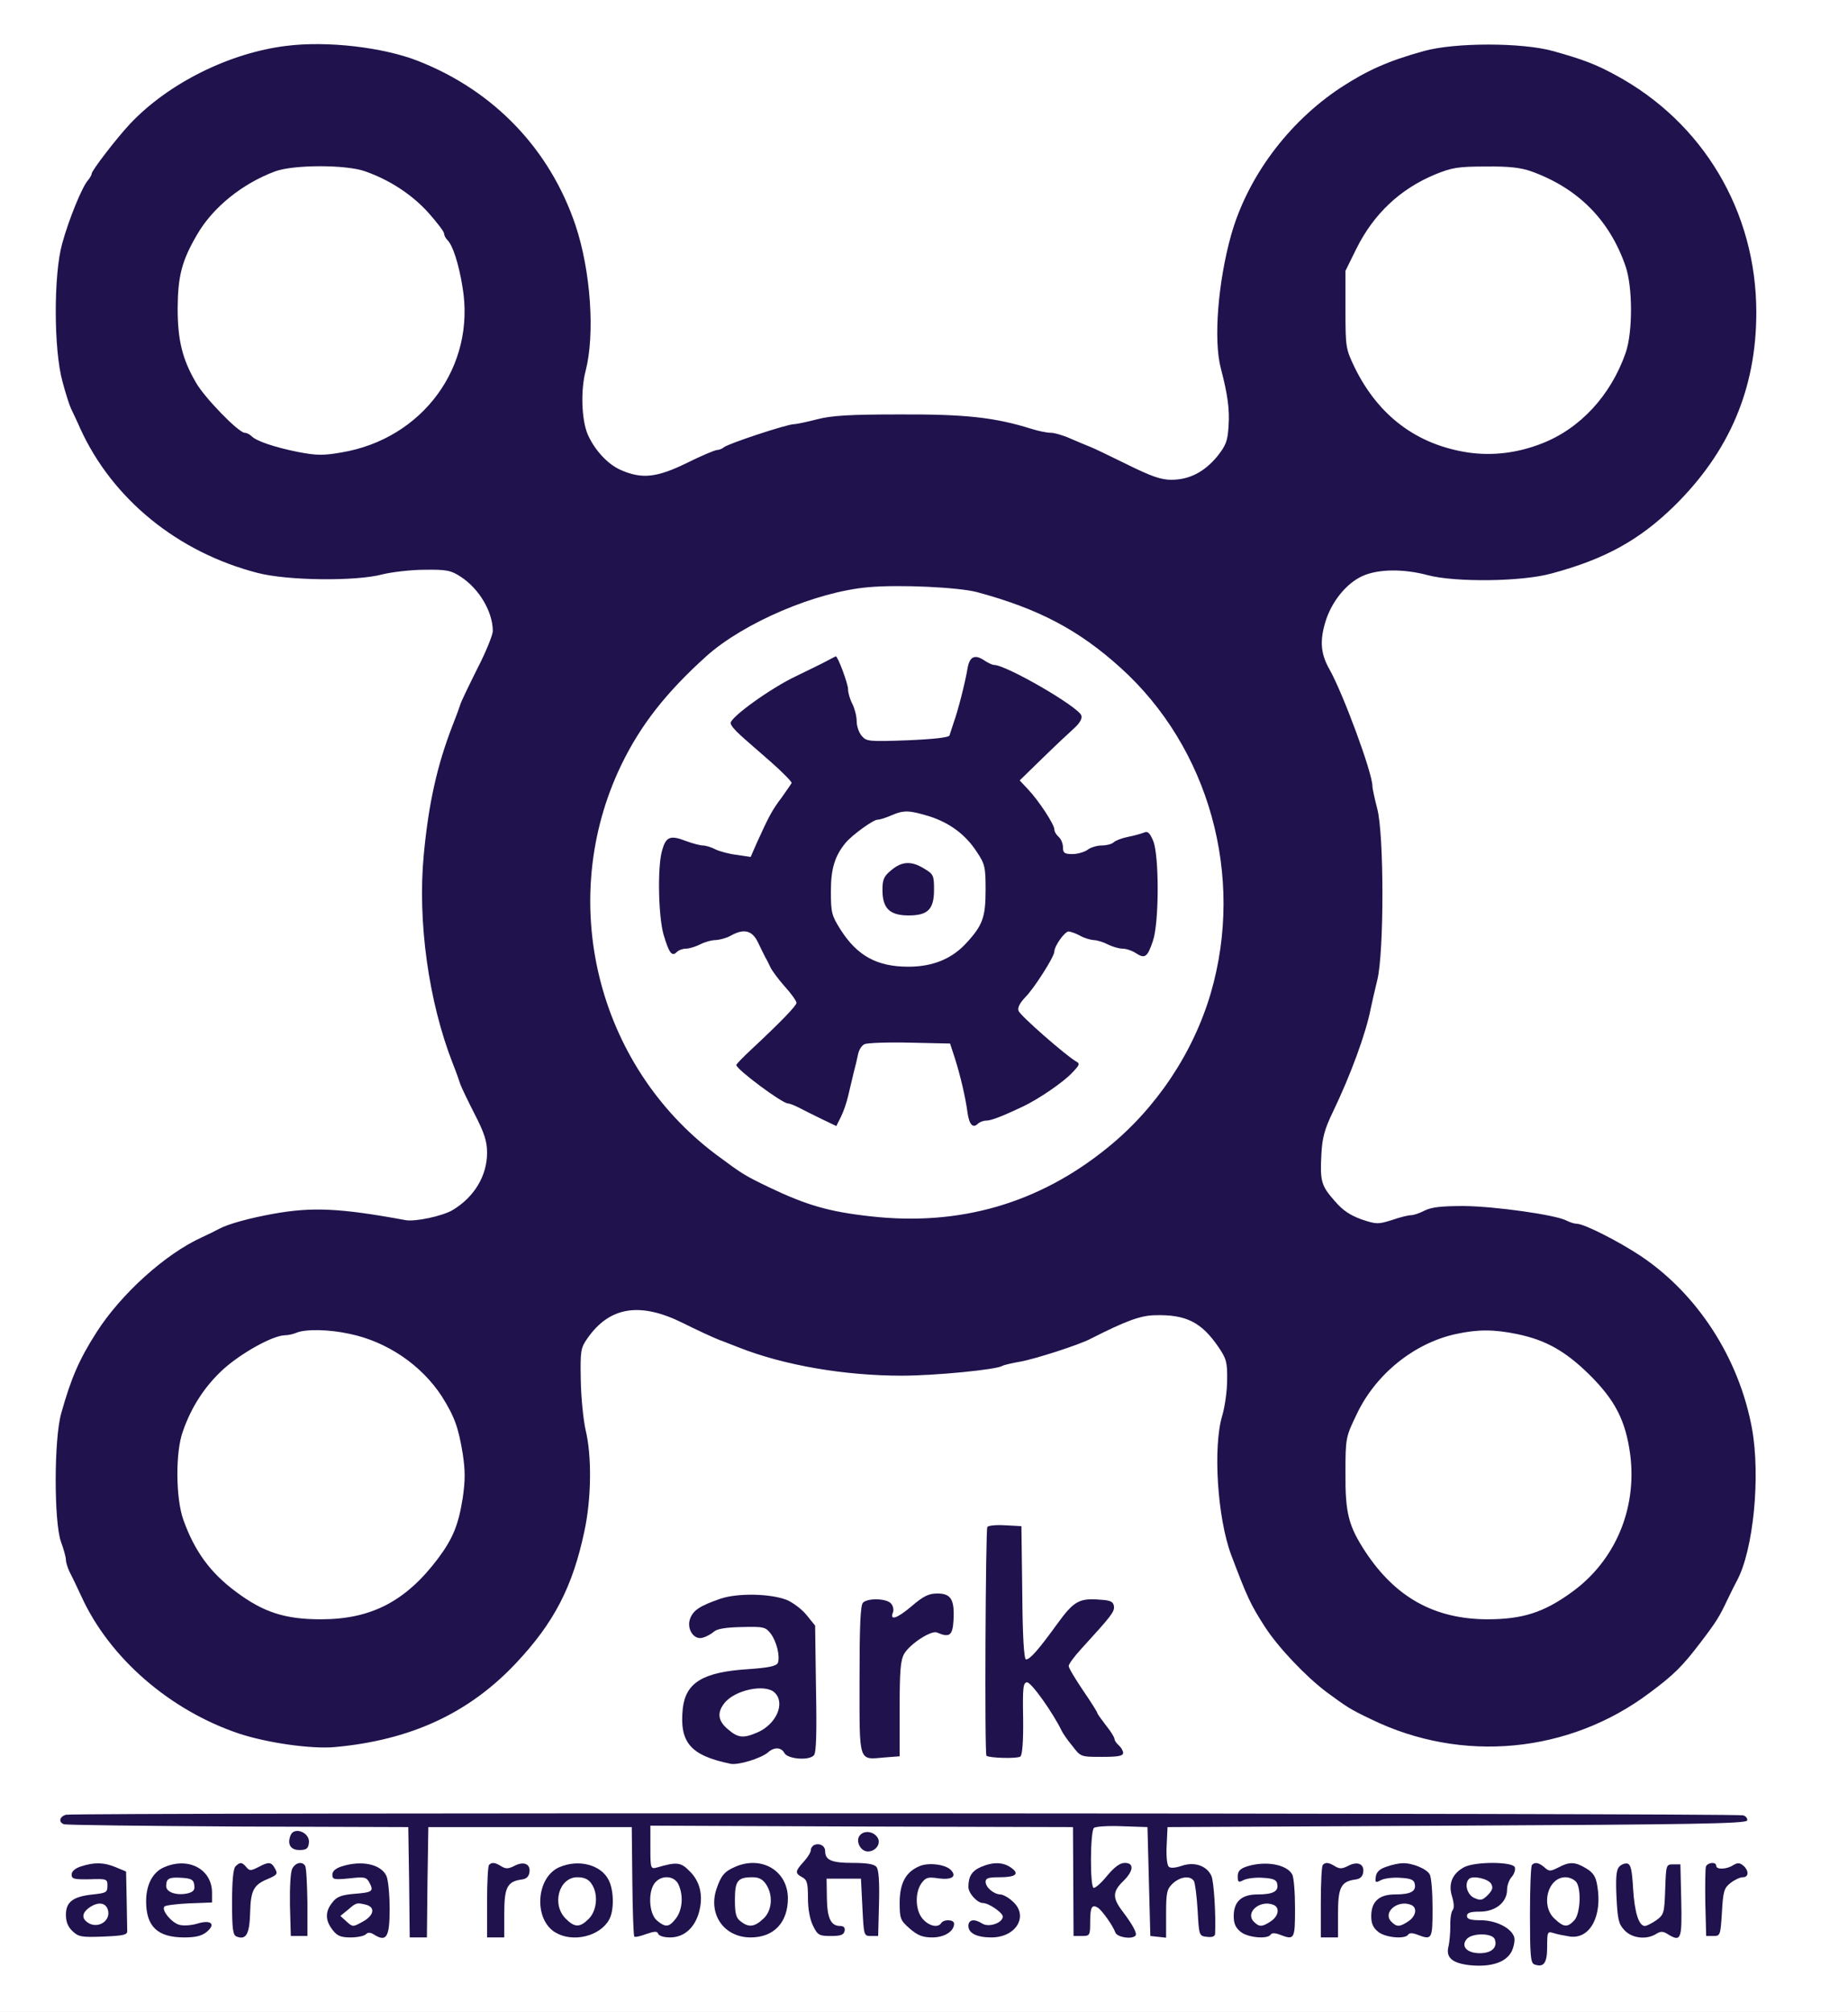 <svg xmlns="http://www.w3.org/2000/svg" version="1.0" width="645" height="702" preserveAspectRatio="xMidYMid meet"><rect width="100%" height="100%" fill="#808080" stroke="none"/><rect id="backgroundrect" width="100%" height="100%" x="0" y="0" fill="none" stroke="none"/>

<g class="currentLayer" style=""><title>Layer 1</title><rect fill="#ffffff" stroke-dashoffset="" fill-rule="nonzero" id="svg_29" x="-3" y="-3" width="648" height="708" style="color: rgb(0, 0, 0);" class="selected" fill-opacity="1"/><g transform="translate(0,702) scale(0.1,-0.1) " fill="#20124d" stroke="none" id="svg_1" class="">
<path d="M1000 6860 c-198 -24 -412 -130 -546 -272 -46 -49 -134 -163 -134 -174 0 -4 -6 -15 -13 -23 -21 -24 -67 -137 -90 -221 -30 -107 -30 -369 1 -481 11 -42 25 -85 30 -95 5 -11 20 -41 32 -69 112 -246 340 -432 619 -504 103 -27 343 -30 436 -5 33 8 99 16 147 16 78 1 92 -2 127 -25 64 -42 111 -122 111 -189 0 -13 -24 -73 -54 -131 -29 -58 -56 -114 -59 -124 -3 -10 -15 -43 -27 -73 -54 -139 -84 -272 -101 -453 -22 -233 17 -512 101 -727 12 -30 24 -64 27 -74 4 -11 26 -57 50 -104 34 -66 43 -95 43 -134 0 -81 -45 -155 -120 -200 -35 -21 -132 -42 -166 -35 -228 42 -325 46 -459 22 -84 -15 -160 -36 -191 -53 -11 -6 -37 -19 -59 -29 -128 -58 -284 -199 -369 -333 -60 -94 -88 -159 -122 -280 -26 -89 -26 -382 -1 -450 9 -25 17 -53 17 -62 0 -9 6 -29 14 -45 8 -15 26 -53 40 -83 98 -215 309 -398 551 -479 97 -32 250 -54 332 -47 266 24 469 118 633 292 134 142 199 268 240 463 24 112 26 260 4 351 -8 35 -16 114 -17 175 -2 103 0 112 23 145 78 112 185 128 335 53 44 -22 100 -48 125 -58 25 -9 56 -22 70 -27 157 -62 368 -98 567 -98 116 0 330 21 351 34 5 3 33 10 63 15 51 9 207 59 246 80 124 63 174 81 224 82 108 3 162 -24 221 -110 28 -41 32 -53 31 -116 0 -38 -8 -94 -17 -124 -33 -110 -17 -357 31 -486 56 -148 67 -172 117 -250 47 -73 142 -173 216 -229 71 -52 82 -60 156 -95 316 -154 690 -119 971 92 85 63 115 93 179 177 57 75 65 89 94 150 12 25 26 53 32 64 58 107 83 364 53 531 -45 246 -190 470 -389 603 -77 51 -197 112 -222 112 -8 0 -25 5 -36 11 -37 20 -250 50 -359 51 -79 0 -113 -4 -137 -16 -17 -9 -38 -16 -47 -16 -9 0 -39 -7 -67 -17 -48 -15 -54 -15 -105 2 -39 14 -66 31 -94 64 -48 54 -52 70 -47 164 3 57 11 87 40 147 62 129 115 273 132 360 4 19 14 64 23 100 24 95 24 508 0 598 -9 35 -17 71 -17 80 0 45 -102 322 -150 407 -30 53 -34 97 -15 162 21 72 73 137 130 163 55 25 144 26 229 3 95 -25 327 -23 431 6 187 50 307 117 427 234 194 190 288 411 288 677 0 352 -186 664 -493 829 -68 37 -113 54 -217 83 -108 30 -342 30 -450 0 -126 -35 -197 -67 -291 -128 -183 -121 -325 -312 -382 -514 -46 -164 -62 -367 -36 -465 24 -92 31 -143 27 -201 -3 -53 -9 -68 -40 -107 -45 -54 -97 -81 -160 -81 -36 0 -70 12 -155 54 -59 29 -117 57 -128 61 -11 4 -41 17 -67 28 -26 12 -58 21 -71 21 -13 0 -43 6 -68 14 -128 40 -231 51 -459 50 -177 0 -238 -4 -288 -17 -35 -9 -72 -17 -81 -17 -24 0 -233 -69 -245 -81 -6 -5 -16 -9 -23 -9 -7 0 -55 -20 -105 -45 -106 -52 -158 -57 -231 -25 -46 20 -92 70 -116 125 -21 50 -25 153 -7 221 33 128 18 348 -35 507 -89 265 -284 470 -549 574 -121 48 -318 71 -460 53z m275 -438 c85 -30 162 -80 220 -144 30 -34 55 -66 55 -73 0 -6 5 -16 12 -23 18 -18 39 -81 52 -162 48 -277 -138 -532 -424 -579 -63 -11 -87 -10 -150 2 -84 17 -145 38 -162 55 -7 7 -18 12 -24 12 -21 0 -140 122 -170 175 -48 82 -64 149 -64 260 1 111 14 164 67 255 55 96 158 179 273 222 65 24 249 24 315 0z m4070 0 c163 -59 272 -169 328 -329 26 -73 26 -232 1 -304 -52 -149 -159 -265 -294 -317 -85 -33 -171 -43 -255 -31 -180 27 -314 128 -397 297 -31 65 -32 70 -32 202 l0 135 38 77 c60 121 152 208 274 259 59 24 80 28 177 28 83 1 123 -4 160 -17z m-1935 -1468 c215 -58 355 -132 500 -263 310 -279 435 -727 316 -1136 -61 -208 -190 -402 -361 -540 -239 -194 -516 -274 -826 -239 -146 16 -224 39 -354 101 -87 42 -92 45 -185 114 -418 313 -559 887 -332 1359 67 139 156 253 298 381 130 116 381 224 564 240 107 10 315 0 380 -17z m-2190 -2588 c131 -27 251 -109 322 -218 44 -70 58 -108 73 -200 9 -60 9 -93 0 -155 -15 -94 -34 -141 -87 -212 -112 -148 -232 -211 -408 -211 -124 0 -200 24 -295 95 -91 67 -146 143 -185 252 -27 76 -28 236 -2 308 30 87 78 160 143 219 63 56 169 115 212 117 12 0 31 4 42 9 31 13 113 12 185 -4z m4076 -1 c100 -21 167 -59 250 -140 92 -91 128 -162 144 -281 24 -189 -53 -371 -205 -480 -98 -71 -172 -94 -295 -94 -183 1 -319 76 -424 235 -59 90 -71 135 -70 275 0 123 1 126 39 205 66 140 200 248 345 280 77 17 134 17 216 0z" id="svg_2"/>
<path d="M2890 4716 c-14 -8 -64 -32 -111 -55 -89 -42 -229 -143 -229 -164 0 -7 15 -25 33 -41 17 -16 66 -58 107 -94 41 -36 74 -70 73 -74 -2 -4 -18 -27 -35 -51 -32 -42 -44 -64 -87 -159 l-21 -48 -47 7 c-27 3 -60 12 -75 19 -15 8 -35 14 -45 14 -9 0 -36 7 -60 16 -54 21 -69 14 -82 -33 -17 -58 -13 -231 5 -294 19 -64 29 -78 46 -61 7 7 21 12 32 12 12 0 34 7 50 15 15 8 40 15 55 15 14 1 37 7 51 15 46 26 75 19 95 -22 10 -21 22 -45 26 -53 5 -8 13 -24 18 -35 5 -11 27 -41 50 -67 23 -25 41 -51 41 -57 0 -10 -55 -67 -159 -164 -28 -26 -51 -50 -51 -53 0 -15 160 -134 180 -134 5 0 21 -6 37 -14 15 -8 51 -26 80 -40 l52 -25 16 32 c9 18 20 50 25 72 5 22 14 58 19 80 6 22 13 52 16 67 3 15 13 31 23 35 9 4 80 7 158 5 l140 -3 17 -52 c19 -60 37 -136 44 -190 6 -41 19 -55 36 -38 6 6 19 11 29 11 17 0 56 15 128 49 53 25 142 85 173 119 26 27 27 31 12 39 -36 21 -194 159 -200 176 -4 11 4 27 24 48 30 30 101 141 101 159 0 19 36 70 50 70 8 -1 26 -7 40 -15 14 -8 35 -14 46 -15 12 0 35 -7 50 -15 16 -8 39 -15 52 -15 12 0 34 -7 47 -16 31 -20 40 -14 59 43 22 64 22 298 1 349 -12 28 -19 35 -32 29 -10 -4 -35 -11 -56 -15 -21 -4 -44 -13 -50 -19 -6 -6 -25 -11 -42 -11 -16 0 -39 -7 -49 -15 -11 -8 -35 -15 -53 -15 -28 0 -33 4 -33 24 0 13 -7 29 -15 36 -8 7 -15 18 -15 26 0 17 -54 100 -92 140 l-29 31 78 76 c43 42 93 89 111 105 21 19 30 35 26 46 -12 31 -262 176 -305 176 -5 0 -21 7 -34 16 -33 22 -51 13 -58 -28 -8 -48 -33 -147 -48 -188 -6 -19 -13 -40 -15 -46 -1 -7 -53 -13 -146 -17 -135 -5 -144 -4 -160 15 -10 11 -18 34 -18 52 0 17 -7 44 -15 60 -8 15 -15 38 -15 51 0 19 -36 116 -43 115 -1 0 -13 -7 -27 -14z m353 -544 c72 -23 127 -64 166 -124 29 -43 31 -54 31 -133 0 -94 -10 -123 -65 -183 -51 -57 -118 -85 -205 -85 -109 0 -178 38 -236 129 -31 49 -34 59 -34 134 0 80 14 124 52 170 24 28 96 80 111 80 8 0 30 7 48 15 44 19 62 18 132 -3z" id="svg_3"/>
<path d="M3111 3984 c-26 -21 -31 -33 -31 -69 0 -63 24 -88 87 -89 71 -1 93 20 93 90 0 49 -2 54 -34 73 -45 28 -78 26 -115 -5z" id="svg_4"/>
<path d="M3446 1692 c-6 -11 -10 -792 -3 -798 8 -8 106 -11 118 -3 7 4 11 51 10 133 -2 108 0 126 14 126 15 0 92 -109 121 -170 4 -8 20 -32 37 -52 29 -38 29 -38 103 -38 56 0 74 3 74 14 0 7 -7 19 -15 26 -8 7 -15 17 -15 22 0 6 -13 27 -30 48 -16 21 -30 40 -30 43 0 3 -22 38 -50 79 -27 40 -50 78 -50 85 0 7 20 34 44 60 105 115 116 129 114 148 -2 16 -12 21 -43 23 -78 7 -96 -3 -155 -84 -65 -90 -95 -124 -109 -124 -7 0 -12 81 -13 233 l-3 232 -57 3 c-31 2 -59 -1 -62 -6z" id="svg_5"/>
<path d="M2515 1442 c-72 -25 -95 -40 -106 -69 -14 -36 13 -77 44 -67 12 3 30 13 39 21 11 10 43 15 98 16 76 2 82 0 100 -23 21 -28 33 -79 25 -102 -5 -11 -31 -17 -104 -22 -158 -10 -218 -47 -228 -138 -12 -118 27 -163 166 -192 27 -6 108 19 132 40 21 19 46 18 57 -3 12 -21 87 -27 103 -7 8 9 10 79 7 233 l-3 219 -30 37 c-16 20 -48 44 -70 53 -58 22 -170 24 -230 4z m189 -328 c38 -37 5 -111 -61 -139 -49 -21 -67 -19 -102 11 -35 29 -39 58 -13 91 36 47 144 69 176 37z" id="svg_6"/>
<path d="M3181 1415 c-51 -43 -77 -51 -64 -20 3 9 0 22 -7 30 -15 18 -81 20 -98 3 -9 -9 -12 -83 -12 -270 0 -293 -5 -278 88 -270 l52 4 0 165 c0 135 3 170 16 193 21 35 94 82 114 74 44 -19 55 -11 58 43 4 72 -9 93 -56 93 -31 0 -49 -9 -91 -45z" id="svg_7"/>
<path d="M229 688 c-22 -8 -25 -26 -6 -33 6 -3 280 -6 607 -8 l595 -2 3 -192 2 -193 30 0 30 0 2 193 3 192 355 0 355 0 2 -189 c1 -103 4 -190 7 -193 2 -3 21 1 42 9 29 10 38 10 41 1 3 -8 21 -13 42 -13 48 0 86 33 101 89 15 56 4 106 -33 142 -31 32 -45 33 -114 13 -22 -6 -23 -4 -23 70 l0 76 738 -3 737 -2 1 -190 1 -190 29 0 c28 0 29 2 29 50 0 51 6 62 28 48 14 -10 51 -61 60 -86 6 -16 56 -25 70 -11 7 7 -8 36 -45 85 -36 47 -35 69 2 105 37 36 39 64 6 64 -17 0 -36 -14 -62 -45 -20 -25 -42 -44 -47 -42 -13 4 -12 196 1 209 5 5 49 8 98 6 l89 -3 5 -190 5 -190 28 -3 27 -3 0 84 c0 74 3 86 23 105 26 24 61 29 74 9 4 -6 10 -52 13 -102 5 -89 5 -90 33 -93 17 -2 27 1 28 10 3 65 -4 184 -13 203 -16 35 -59 50 -103 35 -24 -8 -40 -9 -46 -3 -6 6 -9 39 -7 74 l3 64 1009 5 c822 4 1010 7 1014 18 2 7 -4 15 -14 18 -31 8 -5834 10 -5855 2z m2139 -243 c18 -39 14 -89 -9 -119 -24 -31 -36 -32 -66 -7 -29 24 -32 104 -6 133 24 27 67 23 81 -7z" id="svg_8"/>
<path d="M1014 616 c-12 -31 0 -51 31 -51 24 0 31 5 33 24 6 36 -51 60 -64 27z" id="svg_9"/>
<path d="M3001 616 c-16 -19 2 -56 28 -56 28 0 47 28 34 48 -13 22 -47 27 -62 8z" id="svg_10"/>
<path d="M2843 583 c-7 -3 -13 -11 -13 -18 0 -8 -11 -26 -25 -41 -30 -33 -31 -40 -5 -54 17 -9 20 -21 20 -73 0 -39 7 -75 18 -97 16 -32 21 -35 62 -35 35 0 45 4 48 18 2 11 -3 17 -16 17 -32 0 -45 27 -46 98 l-1 67 60 0 60 0 5 -100 c5 -99 5 -100 30 -100 l25 0 3 114 c2 75 -1 118 -9 127 -8 10 -34 14 -83 14 -74 0 -96 10 -96 41 0 18 -18 29 -37 22z" id="svg_11"/>
<path d="M283 508 c-21 -7 -33 -17 -33 -29 0 -15 9 -17 63 -16 60 2 62 1 62 -23 0 -23 -5 -25 -50 -30 -70 -7 -95 -26 -95 -71 0 -24 7 -42 23 -57 21 -20 32 -22 108 -19 71 3 84 6 83 20 0 9 -1 60 -2 112 l-2 95 -36 15 c-41 17 -74 18 -121 3z m95 -159 c4 -33 -35 -57 -67 -40 -27 15 -27 36 2 56 32 22 61 16 65 -16z" id="svg_12"/>
<path d="M573 505 c-40 -17 -63 -61 -63 -119 0 -88 40 -126 133 -126 39 0 61 5 78 19 34 28 15 44 -33 29 -20 -6 -48 -8 -62 -4 -27 7 -64 52 -52 64 4 4 43 9 87 11 l79 3 0 34 c0 82 -82 126 -167 89z m105 -62 c3 -17 -3 -24 -22 -29 -38 -9 -76 3 -76 25 0 27 10 32 55 29 33 -2 41 -7 43 -25z" id="svg_13"/>
<path d="M822 508 c-8 -8 -12 -51 -12 -125 0 -96 3 -115 16 -120 33 -13 45 9 47 83 2 79 12 98 64 119 30 13 33 17 23 35 -13 24 -22 25 -59 5 -26 -13 -30 -13 -41 0 -15 18 -22 19 -38 3z" id="svg_14"/>
<path d="M1020 500 c-6 -12 -9 -65 -8 -127 l3 -108 29 0 29 0 0 117 c-1 65 -4 122 -8 128 -10 16 -33 12 -45 -10z" id="svg_15"/>
<path d="M1193 508 c-22 -7 -33 -17 -33 -29 0 -17 6 -18 59 -13 54 6 60 5 71 -16 15 -29 10 -33 -55 -38 -44 -4 -60 -10 -75 -30 -26 -32 -25 -63 1 -96 16 -21 29 -26 63 -26 23 0 47 5 53 11 8 8 16 7 30 -2 42 -26 53 -7 53 90 0 50 -5 101 -11 115 -19 42 -87 56 -156 34z m85 -134 c33 -9 27 -38 -12 -59 -34 -19 -35 -19 -56 0 l-22 20 27 22 c29 25 30 25 63 17z" id="svg_16"/>
<path d="M1707 513 c-4 -3 -7 -62 -7 -130 l0 -123 30 0 30 0 0 83 c0 91 10 112 60 119 17 2 26 10 28 26 4 29 -21 39 -54 21 -20 -10 -29 -10 -44 -1 -22 14 -34 15 -43 5z" id="svg_17"/>
<path d="M1952 505 c-82 -36 -90 -183 -13 -228 61 -36 155 -13 187 45 18 32 17 103 -2 139 -27 53 -105 73 -172 44z m112 -57 c25 -35 20 -94 -9 -123 -31 -31 -49 -31 -80 0 -51 50 -24 145 40 145 24 0 39 -7 49 -22z" id="svg_18"/>
<path d="M2565 506 c-37 -16 -49 -31 -65 -79 -28 -88 28 -167 120 -167 81 0 130 52 130 137 -1 96 -92 150 -185 109z m109 -61 c25 -38 21 -92 -10 -120 -31 -29 -51 -31 -79 -9 -16 12 -20 27 -20 75 0 66 9 79 61 79 23 0 36 -7 48 -25z" id="svg_19"/>
<path d="M3210 509 c-48 -20 -69 -58 -70 -125 0 -58 2 -64 35 -93 28 -24 45 -31 79 -31 42 0 76 21 76 48 0 15 -36 16 -45 2 -11 -17 -41 -11 -63 13 -27 28 -30 92 -6 126 15 20 22 23 60 17 47 -6 65 7 42 30 -19 19 -77 26 -108 13z" id="svg_20"/>
<path d="M3424 506 c-32 -14 -44 -33 -44 -70 0 -22 31 -56 51 -56 20 0 69 -34 69 -47 0 -22 -48 -39 -71 -25 -28 18 -49 15 -49 -8 0 -25 29 -40 80 -40 88 0 132 77 73 127 -14 13 -33 23 -42 23 -23 1 -51 25 -51 44 0 13 10 16 49 16 57 0 71 12 39 34 -27 19 -62 20 -104 2z" id="svg_21"/>
<path d="M4353 508 c-25 -8 -33 -17 -33 -35 0 -21 3 -22 20 -13 12 6 42 10 68 8 36 -2 48 -7 50 -22 5 -25 -14 -36 -69 -36 -56 0 -83 -25 -83 -76 0 -26 7 -41 25 -55 25 -20 94 -26 104 -9 4 6 15 6 31 0 52 -20 54 -18 54 91 0 55 -4 109 -10 119 -19 35 -93 48 -157 28z m91 -134 c24 -9 19 -40 -9 -58 -30 -20 -40 -20 -59 -1 -31 32 21 77 68 59z" id="svg_22"/>
<path d="M4617 513 c-4 -3 -7 -62 -7 -130 l0 -123 30 0 30 0 0 83 c0 91 10 112 60 119 17 2 26 10 28 26 4 29 -21 39 -54 21 -20 -10 -29 -10 -44 -1 -22 14 -34 15 -43 5z" id="svg_23"/>
<path d="M4840 507 c-25 -8 -36 -19 -38 -35 -3 -21 -1 -22 18 -12 11 6 42 10 68 8 36 -2 48 -7 50 -22 5 -25 -14 -36 -69 -36 -56 0 -83 -25 -83 -76 0 -26 7 -41 25 -55 25 -20 94 -26 104 -9 4 6 15 6 31 0 52 -20 54 -18 54 91 0 55 -4 109 -10 119 -10 19 -60 40 -94 39 -12 0 -37 -5 -56 -12z m84 -133 c24 -9 19 -40 -9 -58 -30 -20 -40 -20 -59 -1 -31 32 21 77 68 59z" id="svg_24"/>
<path d="M5110 505 c-41 -22 -56 -58 -42 -102 7 -23 8 -41 2 -48 -5 -6 -9 -31 -8 -56 0 -24 -3 -55 -6 -69 -11 -40 12 -60 75 -67 74 -7 125 10 145 48 8 17 12 39 9 50 -10 32 -64 59 -117 59 -36 0 -48 4 -48 15 0 11 12 15 45 15 55 0 95 33 95 76 0 15 7 35 16 45 9 10 14 25 11 34 -8 20 -140 20 -177 0z m94 -57 c8 -14 6 -22 -11 -40 -19 -19 -26 -20 -48 -10 -24 11 -35 49 -18 66 13 13 66 1 77 -16z m13 -194 c11 -29 -11 -49 -52 -49 -45 0 -67 24 -46 49 18 22 89 22 98 0z" id="svg_25"/>
<path d="M5347 513 c-4 -3 -7 -82 -7 -174 0 -139 2 -168 15 -173 33 -12 45 4 45 61 0 53 1 55 23 48 12 -4 38 -9 57 -12 70 -9 113 72 95 177 -5 32 -14 46 -39 61 -38 23 -58 24 -97 3 -28 -14 -32 -14 -48 0 -19 17 -34 20 -44 9z m154 -59 c19 -23 15 -111 -6 -134 -24 -26 -37 -25 -69 5 -50 46 -24 145 38 145 13 0 29 -7 37 -16z" id="svg_26"/>
<path d="M5650 505 c-9 -11 -11 -41 -8 -105 4 -77 7 -93 28 -115 26 -28 76 -34 110 -13 16 10 24 10 40 0 47 -29 51 -21 48 116 l-3 127 -25 0 c-25 0 -25 -2 -28 -87 -3 -83 -4 -88 -31 -108 -16 -11 -34 -20 -40 -20 -21 0 -36 47 -41 130 -4 67 -8 85 -21 88 -9 1 -22 -4 -29 -13z" id="svg_27"/>
<path d="M5954 507 c-2 -7 -3 -65 -2 -128 l3 -114 25 0 c24 0 25 2 30 83 4 74 8 85 30 102 14 11 33 20 43 20 21 0 22 23 1 41 -12 10 -20 10 -35 1 -23 -15 -59 -16 -59 -2 0 15 -30 12 -36 -3z" id="svg_28"/>
</g></g></svg>